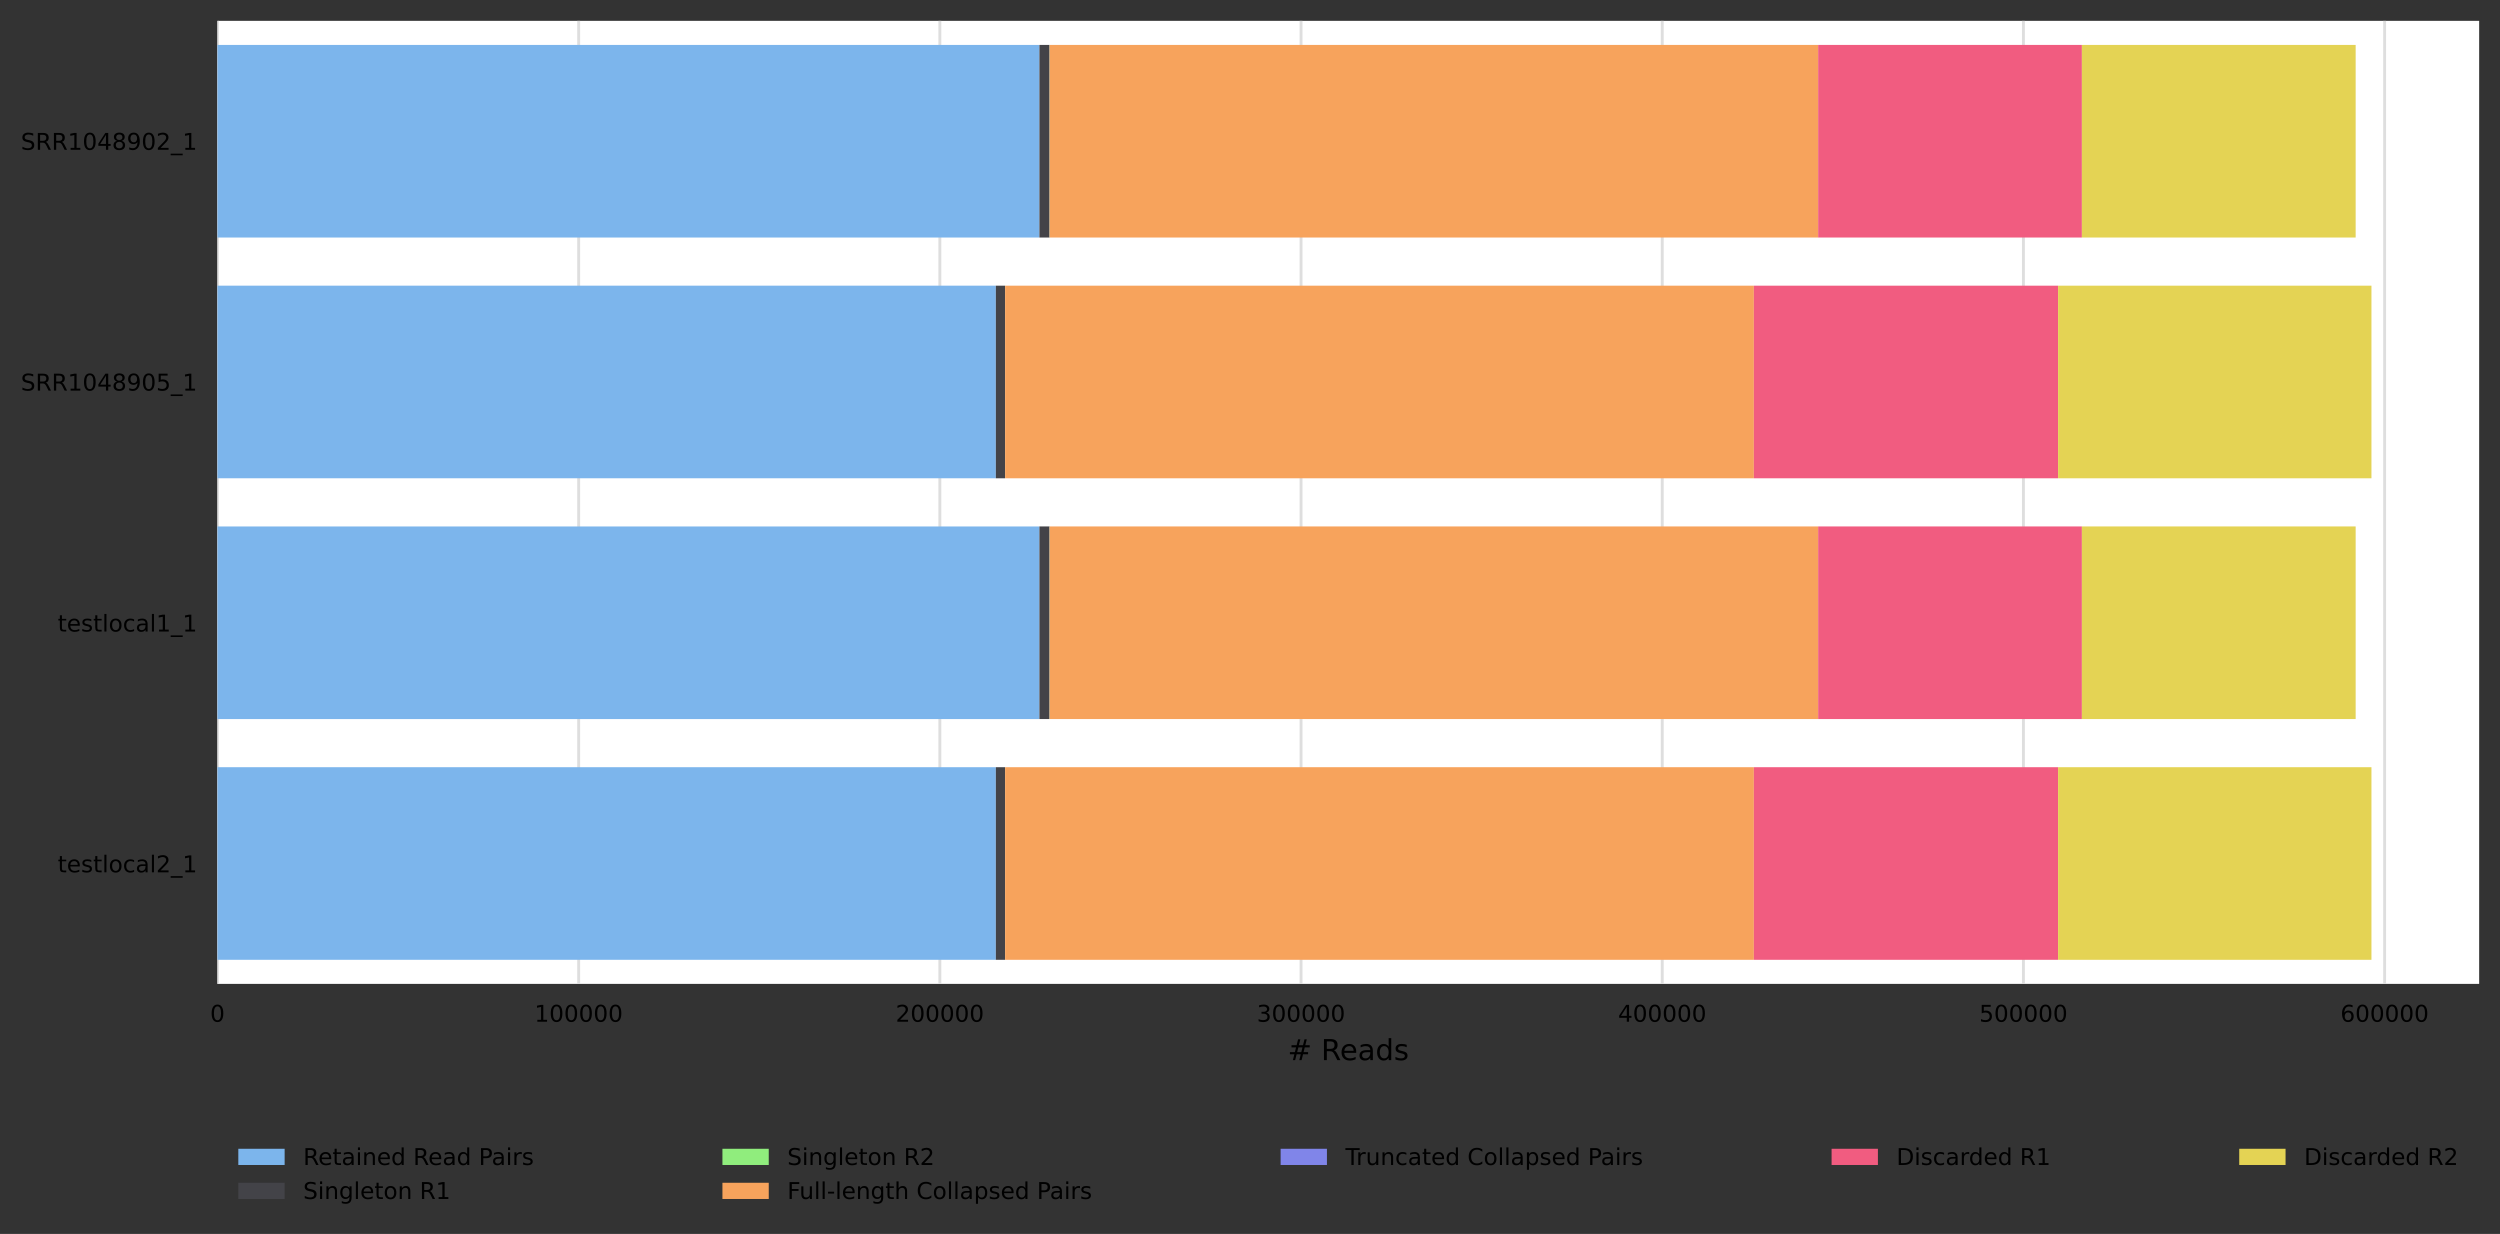 <?xml version="1.0" encoding="utf-8" standalone="no"?>
<!DOCTYPE svg PUBLIC "-//W3C//DTD SVG 1.1//EN"
  "http://www.w3.org/Graphics/SVG/1.1/DTD/svg11.dtd">
<!-- Created with matplotlib (https://matplotlib.org/) -->
<svg height="426.2pt" version="1.1" viewBox="0 0 863.516 426.2" width="863.516pt" xmlns="http://www.w3.org/2000/svg" xmlns:xlink="http://www.w3.org/1999/xlink">
 <rect x="0" y="0" width="863.516" height="426.2" fill="#333333" stroke="none"/>
 <defs>
  <style type="text/css">*{stroke-linecap:butt;stroke-linejoin:round;}</style>
 </defs>
 <g id="figure_1">
  <g id="axes_1">
   <g id="patch_1">
    <path d="M 75.116 339.84
L 856.316 339.84
L 856.316 7.2
L 75.116 7.2
z
" style="fill:#ffffff;"/>
   </g>
   <g id="matplotlib.axis_1">
    <g id="xtick_1">
     <g id="line2d_1">
      <path clip-path="url(#p72334e3219)" d="M 75.116 339.84
L 75.116 7.2
" style="fill:none;stroke:#dedede;stroke-linecap:square;"/>
     </g>
     <g id="text_1">
      <!-- 0 -->
      <g transform="translate(72.571 352.919)scale(0.08 -0.08)">
       <defs>
        <path d="M 31.781 66.406
Q 24.172 66.406 20.328 58.906
Q 16.5 51.422 16.5 36.375
Q 16.5 21.391 20.328 13.891
Q 24.172 6.391 31.781 6.391
Q 39.453 6.391 43.281 13.891
Q 47.125 21.391 47.125 36.375
Q 47.125 51.422 43.281 58.906
Q 39.453 66.406 31.781 66.406
z
M 31.781 74.219
Q 44.047 74.219 50.516 64.516
Q 56.984 54.828 56.984 36.375
Q 56.984 17.969 50.516 8.266
Q 44.047 -1.422 31.781 -1.422
Q 19.531 -1.422 13.062 8.266
Q 6.594 17.969 6.594 36.375
Q 6.594 54.828 13.062 64.516
Q 19.531 74.219 31.781 74.219
z
" id="DejaVuSans-48"/>
       </defs>
       <use xlink:href="#DejaVuSans-48"/>
      </g>
     </g>
    </g>
    <g id="xtick_2">
     <g id="line2d_2">
      <path clip-path="url(#p72334e3219)" d="M 199.874 339.84
L 199.874 7.2
" style="fill:none;stroke:#dedede;stroke-linecap:square;"/>
     </g>
     <g id="text_2">
      <!-- 100000 -->
      <g transform="translate(184.604 352.919)scale(0.08 -0.08)">
       <defs>
        <path d="M 12.406 8.297
L 28.516 8.297
L 28.516 63.922
L 10.984 60.406
L 10.984 69.391
L 28.422 72.906
L 38.281 72.906
L 38.281 8.297
L 54.391 8.297
L 54.391 0
L 12.406 0
z
" id="DejaVuSans-49"/>
       </defs>
       <use xlink:href="#DejaVuSans-49"/>
       <use x="63.623" xlink:href="#DejaVuSans-48"/>
       <use x="127.246" xlink:href="#DejaVuSans-48"/>
       <use x="190.869" xlink:href="#DejaVuSans-48"/>
       <use x="254.492" xlink:href="#DejaVuSans-48"/>
       <use x="318.115" xlink:href="#DejaVuSans-48"/>
      </g>
     </g>
    </g>
    <g id="xtick_3">
     <g id="line2d_3">
      <path clip-path="url(#p72334e3219)" d="M 324.632 339.84
L 324.632 7.2
" style="fill:none;stroke:#dedede;stroke-linecap:square;"/>
     </g>
     <g id="text_3">
      <!-- 200000 -->
      <g transform="translate(309.362 352.919)scale(0.08 -0.08)">
       <defs>
        <path d="M 19.188 8.297
L 53.609 8.297
L 53.609 0
L 7.328 0
L 7.328 8.297
Q 12.938 14.109 22.625 23.891
Q 32.328 33.688 34.812 36.531
Q 39.547 41.844 41.422 45.531
Q 43.312 49.219 43.312 52.781
Q 43.312 58.594 39.234 62.25
Q 35.156 65.922 28.609 65.922
Q 23.969 65.922 18.812 64.312
Q 13.672 62.703 7.812 59.422
L 7.812 69.391
Q 13.766 71.781 18.938 73
Q 24.125 74.219 28.422 74.219
Q 39.75 74.219 46.484 68.547
Q 53.219 62.891 53.219 53.422
Q 53.219 48.922 51.531 44.891
Q 49.859 40.875 45.406 35.406
Q 44.188 33.984 37.641 27.219
Q 31.109 20.453 19.188 8.297
z
" id="DejaVuSans-50"/>
       </defs>
       <use xlink:href="#DejaVuSans-50"/>
       <use x="63.623" xlink:href="#DejaVuSans-48"/>
       <use x="127.246" xlink:href="#DejaVuSans-48"/>
       <use x="190.869" xlink:href="#DejaVuSans-48"/>
       <use x="254.492" xlink:href="#DejaVuSans-48"/>
       <use x="318.115" xlink:href="#DejaVuSans-48"/>
      </g>
     </g>
    </g>
    <g id="xtick_4">
     <g id="line2d_4">
      <path clip-path="url(#p72334e3219)" d="M 449.389 339.84
L 449.389 7.2
" style="fill:none;stroke:#dedede;stroke-linecap:square;"/>
     </g>
     <g id="text_4">
      <!-- 300000 -->
      <g transform="translate(434.119 352.919)scale(0.08 -0.08)">
       <defs>
        <path d="M 40.578 39.312
Q 47.656 37.797 51.625 33
Q 55.609 28.219 55.609 21.188
Q 55.609 10.406 48.188 4.484
Q 40.766 -1.422 27.094 -1.422
Q 22.516 -1.422 17.656 -0.516
Q 12.797 0.391 7.625 2.203
L 7.625 11.719
Q 11.719 9.328 16.594 8.109
Q 21.484 6.891 26.812 6.891
Q 36.078 6.891 40.938 10.547
Q 45.797 14.203 45.797 21.188
Q 45.797 27.641 41.281 31.266
Q 36.766 34.906 28.719 34.906
L 20.219 34.906
L 20.219 43.016
L 29.109 43.016
Q 36.375 43.016 40.234 45.922
Q 44.094 48.828 44.094 54.297
Q 44.094 59.906 40.109 62.906
Q 36.141 65.922 28.719 65.922
Q 24.656 65.922 20.016 65.031
Q 15.375 64.156 9.812 62.312
L 9.812 71.094
Q 15.438 72.656 20.344 73.438
Q 25.25 74.219 29.594 74.219
Q 40.828 74.219 47.359 69.109
Q 53.906 64.016 53.906 55.328
Q 53.906 49.266 50.438 45.094
Q 46.969 40.922 40.578 39.312
z
" id="DejaVuSans-51"/>
       </defs>
       <use xlink:href="#DejaVuSans-51"/>
       <use x="63.623" xlink:href="#DejaVuSans-48"/>
       <use x="127.246" xlink:href="#DejaVuSans-48"/>
       <use x="190.869" xlink:href="#DejaVuSans-48"/>
       <use x="254.492" xlink:href="#DejaVuSans-48"/>
       <use x="318.115" xlink:href="#DejaVuSans-48"/>
      </g>
     </g>
    </g>
    <g id="xtick_5">
     <g id="line2d_5">
      <path clip-path="url(#p72334e3219)" d="M 574.147 339.84
L 574.147 7.2
" style="fill:none;stroke:#dedede;stroke-linecap:square;"/>
     </g>
     <g id="text_5">
      <!-- 400000 -->
      <g transform="translate(558.877 352.919)scale(0.08 -0.08)">
       <defs>
        <path d="M 37.797 64.312
L 12.891 25.391
L 37.797 25.391
z
M 35.203 72.906
L 47.609 72.906
L 47.609 25.391
L 58.016 25.391
L 58.016 17.188
L 47.609 17.188
L 47.609 0
L 37.797 0
L 37.797 17.188
L 4.891 17.188
L 4.891 26.703
z
" id="DejaVuSans-52"/>
       </defs>
       <use xlink:href="#DejaVuSans-52"/>
       <use x="63.623" xlink:href="#DejaVuSans-48"/>
       <use x="127.246" xlink:href="#DejaVuSans-48"/>
       <use x="190.869" xlink:href="#DejaVuSans-48"/>
       <use x="254.492" xlink:href="#DejaVuSans-48"/>
       <use x="318.115" xlink:href="#DejaVuSans-48"/>
      </g>
     </g>
    </g>
    <g id="xtick_6">
     <g id="line2d_6">
      <path clip-path="url(#p72334e3219)" d="M 698.905 339.84
L 698.905 7.2
" style="fill:none;stroke:#dedede;stroke-linecap:square;"/>
     </g>
     <g id="text_6">
      <!-- 500000 -->
      <g transform="translate(683.635 352.919)scale(0.08 -0.08)">
       <defs>
        <path d="M 10.797 72.906
L 49.516 72.906
L 49.516 64.594
L 19.828 64.594
L 19.828 46.734
Q 21.969 47.469 24.109 47.828
Q 26.266 48.188 28.422 48.188
Q 40.625 48.188 47.75 41.5
Q 54.891 34.812 54.891 23.391
Q 54.891 11.625 47.562 5.094
Q 40.234 -1.422 26.906 -1.422
Q 22.312 -1.422 17.547 -0.641
Q 12.797 0.141 7.719 1.703
L 7.719 11.625
Q 12.109 9.234 16.797 8.062
Q 21.484 6.891 26.703 6.891
Q 35.156 6.891 40.078 11.328
Q 45.016 15.766 45.016 23.391
Q 45.016 31 40.078 35.438
Q 35.156 39.891 26.703 39.891
Q 22.75 39.891 18.812 39.016
Q 14.891 38.141 10.797 36.281
z
" id="DejaVuSans-53"/>
       </defs>
       <use xlink:href="#DejaVuSans-53"/>
       <use x="63.623" xlink:href="#DejaVuSans-48"/>
       <use x="127.246" xlink:href="#DejaVuSans-48"/>
       <use x="190.869" xlink:href="#DejaVuSans-48"/>
       <use x="254.492" xlink:href="#DejaVuSans-48"/>
       <use x="318.115" xlink:href="#DejaVuSans-48"/>
      </g>
     </g>
    </g>
    <g id="xtick_7">
     <g id="line2d_7">
      <path clip-path="url(#p72334e3219)" d="M 823.662 339.84
L 823.662 7.2
" style="fill:none;stroke:#dedede;stroke-linecap:square;"/>
     </g>
     <g id="text_7">
      <!-- 600000 -->
      <g transform="translate(808.392 352.919)scale(0.08 -0.08)">
       <defs>
        <path d="M 33.016 40.375
Q 26.375 40.375 22.484 35.828
Q 18.609 31.297 18.609 23.391
Q 18.609 15.531 22.484 10.953
Q 26.375 6.391 33.016 6.391
Q 39.656 6.391 43.531 10.953
Q 47.406 15.531 47.406 23.391
Q 47.406 31.297 43.531 35.828
Q 39.656 40.375 33.016 40.375
z
M 52.594 71.297
L 52.594 62.312
Q 48.875 64.062 45.094 64.984
Q 41.312 65.922 37.594 65.922
Q 27.828 65.922 22.672 59.328
Q 17.531 52.734 16.797 39.406
Q 19.672 43.656 24.016 45.922
Q 28.375 48.188 33.594 48.188
Q 44.578 48.188 50.953 41.516
Q 57.328 34.859 57.328 23.391
Q 57.328 12.156 50.688 5.359
Q 44.047 -1.422 33.016 -1.422
Q 20.359 -1.422 13.672 8.266
Q 6.984 17.969 6.984 36.375
Q 6.984 53.656 15.188 63.938
Q 23.391 74.219 37.203 74.219
Q 40.922 74.219 44.703 73.484
Q 48.484 72.75 52.594 71.297
z
" id="DejaVuSans-54"/>
       </defs>
       <use xlink:href="#DejaVuSans-54"/>
       <use x="63.623" xlink:href="#DejaVuSans-48"/>
       <use x="127.246" xlink:href="#DejaVuSans-48"/>
       <use x="190.869" xlink:href="#DejaVuSans-48"/>
       <use x="254.492" xlink:href="#DejaVuSans-48"/>
       <use x="318.115" xlink:href="#DejaVuSans-48"/>
      </g>
     </g>
    </g>
    <g id="text_8">
     <!-- # Reads -->
     <g transform="translate(444.769 366.181)scale(0.1 -0.1)">
      <defs>
       <path d="M 51.125 44
L 36.922 44
L 32.812 27.688
L 47.125 27.688
z
M 43.797 71.781
L 38.719 51.516
L 52.984 51.516
L 58.109 71.781
L 65.922 71.781
L 60.891 51.516
L 76.125 51.516
L 76.125 44
L 58.984 44
L 54.984 27.688
L 70.516 27.688
L 70.516 20.219
L 53.078 20.219
L 48 0
L 40.188 0
L 45.219 20.219
L 30.906 20.219
L 25.875 0
L 18.016 0
L 23.094 20.219
L 7.719 20.219
L 7.719 27.688
L 24.906 27.688
L 29 44
L 13.281 44
L 13.281 51.516
L 30.906 51.516
L 35.891 71.781
z
" id="DejaVuSans-35"/>
       <path id="DejaVuSans-32"/>
       <path d="M 44.391 34.188
Q 47.562 33.109 50.562 29.594
Q 53.562 26.078 56.594 19.922
L 66.609 0
L 56 0
L 46.688 18.703
Q 43.062 26.031 39.672 28.422
Q 36.281 30.812 30.422 30.812
L 19.672 30.812
L 19.672 0
L 9.812 0
L 9.812 72.906
L 32.078 72.906
Q 44.578 72.906 50.734 67.672
Q 56.891 62.453 56.891 51.906
Q 56.891 45.016 53.688 40.469
Q 50.484 35.938 44.391 34.188
z
M 19.672 64.797
L 19.672 38.922
L 32.078 38.922
Q 39.203 38.922 42.844 42.219
Q 46.484 45.516 46.484 51.906
Q 46.484 58.297 42.844 61.547
Q 39.203 64.797 32.078 64.797
z
" id="DejaVuSans-82"/>
       <path d="M 56.203 29.594
L 56.203 25.203
L 14.891 25.203
Q 15.484 15.922 20.484 11.062
Q 25.484 6.203 34.422 6.203
Q 39.594 6.203 44.453 7.469
Q 49.312 8.734 54.109 11.281
L 54.109 2.781
Q 49.266 0.734 44.188 -0.344
Q 39.109 -1.422 33.891 -1.422
Q 20.797 -1.422 13.156 6.188
Q 5.516 13.812 5.516 26.812
Q 5.516 40.234 12.766 48.109
Q 20.016 56 32.328 56
Q 43.359 56 49.781 48.891
Q 56.203 41.797 56.203 29.594
z
M 47.219 32.234
Q 47.125 39.594 43.094 43.984
Q 39.062 48.391 32.422 48.391
Q 24.906 48.391 20.391 44.141
Q 15.875 39.891 15.188 32.172
z
" id="DejaVuSans-101"/>
       <path d="M 34.281 27.484
Q 23.391 27.484 19.188 25
Q 14.984 22.516 14.984 16.5
Q 14.984 11.719 18.141 8.906
Q 21.297 6.109 26.703 6.109
Q 34.188 6.109 38.703 11.406
Q 43.219 16.703 43.219 25.484
L 43.219 27.484
z
M 52.203 31.203
L 52.203 0
L 43.219 0
L 43.219 8.297
Q 40.141 3.328 35.547 0.953
Q 30.953 -1.422 24.312 -1.422
Q 15.922 -1.422 10.953 3.297
Q 6 8.016 6 15.922
Q 6 25.141 12.172 29.828
Q 18.359 34.516 30.609 34.516
L 43.219 34.516
L 43.219 35.406
Q 43.219 41.609 39.141 45
Q 35.062 48.391 27.688 48.391
Q 23 48.391 18.547 47.266
Q 14.109 46.141 10.016 43.891
L 10.016 52.203
Q 14.938 54.109 19.578 55.047
Q 24.219 56 28.609 56
Q 40.484 56 46.344 49.844
Q 52.203 43.703 52.203 31.203
z
" id="DejaVuSans-97"/>
       <path d="M 45.406 46.391
L 45.406 75.984
L 54.391 75.984
L 54.391 0
L 45.406 0
L 45.406 8.203
Q 42.578 3.328 38.25 0.953
Q 33.938 -1.422 27.875 -1.422
Q 17.969 -1.422 11.734 6.484
Q 5.516 14.406 5.516 27.297
Q 5.516 40.188 11.734 48.094
Q 17.969 56 27.875 56
Q 33.938 56 38.25 53.625
Q 42.578 51.266 45.406 46.391
z
M 14.797 27.297
Q 14.797 17.391 18.875 11.75
Q 22.953 6.109 30.078 6.109
Q 37.203 6.109 41.297 11.75
Q 45.406 17.391 45.406 27.297
Q 45.406 37.203 41.297 42.844
Q 37.203 48.484 30.078 48.484
Q 22.953 48.484 18.875 42.844
Q 14.797 37.203 14.797 27.297
z
" id="DejaVuSans-100"/>
       <path d="M 44.281 53.078
L 44.281 44.578
Q 40.484 46.531 36.375 47.5
Q 32.281 48.484 27.875 48.484
Q 21.188 48.484 17.844 46.438
Q 14.5 44.391 14.5 40.281
Q 14.5 37.156 16.891 35.375
Q 19.281 33.594 26.516 31.984
L 29.594 31.297
Q 39.156 29.25 43.188 25.516
Q 47.219 21.781 47.219 15.094
Q 47.219 7.469 41.188 3.016
Q 35.156 -1.422 24.609 -1.422
Q 20.219 -1.422 15.453 -0.562
Q 10.688 0.297 5.422 2
L 5.422 11.281
Q 10.406 8.688 15.234 7.391
Q 20.062 6.109 24.812 6.109
Q 31.156 6.109 34.562 8.281
Q 37.984 10.453 37.984 14.406
Q 37.984 18.062 35.516 20.016
Q 33.062 21.969 24.703 23.781
L 21.578 24.516
Q 13.234 26.266 9.516 29.906
Q 5.812 33.547 5.812 39.891
Q 5.812 47.609 11.281 51.797
Q 16.75 56 26.812 56
Q 31.781 56 36.172 55.266
Q 40.578 54.547 44.281 53.078
z
" id="DejaVuSans-115"/>
      </defs>
      <use xlink:href="#DejaVuSans-35"/>
      <use x="83.789" xlink:href="#DejaVuSans-32"/>
      <use x="115.576" xlink:href="#DejaVuSans-82"/>
      <use x="180.559" xlink:href="#DejaVuSans-101"/>
      <use x="242.082" xlink:href="#DejaVuSans-97"/>
      <use x="303.361" xlink:href="#DejaVuSans-100"/>
      <use x="366.838" xlink:href="#DejaVuSans-115"/>
     </g>
    </g>
   </g>
   <g id="matplotlib.axis_2">
    <g id="ytick_1">
     <g id="text_9">
      <!-- SRR1048902_1 -->
      <g transform="translate(7.2 51.749)scale(0.08 -0.08)">
       <defs>
        <path d="M 53.516 70.516
L 53.516 60.891
Q 47.906 63.578 42.922 64.891
Q 37.938 66.219 33.297 66.219
Q 25.25 66.219 20.875 63.094
Q 16.5 59.969 16.5 54.203
Q 16.5 49.359 19.406 46.891
Q 22.312 44.438 30.422 42.922
L 36.375 41.703
Q 47.406 39.594 52.656 34.297
Q 57.906 29 57.906 20.125
Q 57.906 9.516 50.797 4.047
Q 43.703 -1.422 29.984 -1.422
Q 24.812 -1.422 18.969 -0.25
Q 13.141 0.922 6.891 3.219
L 6.891 13.375
Q 12.891 10.016 18.656 8.297
Q 24.422 6.594 29.984 6.594
Q 38.422 6.594 43.016 9.906
Q 47.609 13.234 47.609 19.391
Q 47.609 24.75 44.312 27.781
Q 41.016 30.812 33.5 32.328
L 27.484 33.5
Q 16.453 35.688 11.516 40.375
Q 6.594 45.062 6.594 53.422
Q 6.594 63.094 13.406 68.656
Q 20.219 74.219 32.172 74.219
Q 37.312 74.219 42.625 73.281
Q 47.953 72.359 53.516 70.516
z
" id="DejaVuSans-83"/>
        <path d="M 31.781 34.625
Q 24.75 34.625 20.719 30.859
Q 16.703 27.094 16.703 20.516
Q 16.703 13.922 20.719 10.156
Q 24.75 6.391 31.781 6.391
Q 38.812 6.391 42.859 10.172
Q 46.922 13.969 46.922 20.516
Q 46.922 27.094 42.891 30.859
Q 38.875 34.625 31.781 34.625
z
M 21.922 38.812
Q 15.578 40.375 12.031 44.719
Q 8.5 49.078 8.5 55.328
Q 8.5 64.062 14.719 69.141
Q 20.953 74.219 31.781 74.219
Q 42.672 74.219 48.875 69.141
Q 55.078 64.062 55.078 55.328
Q 55.078 49.078 51.531 44.719
Q 48 40.375 41.703 38.812
Q 48.828 37.156 52.797 32.312
Q 56.781 27.484 56.781 20.516
Q 56.781 9.906 50.312 4.234
Q 43.844 -1.422 31.781 -1.422
Q 19.734 -1.422 13.25 4.234
Q 6.781 9.906 6.781 20.516
Q 6.781 27.484 10.781 32.312
Q 14.797 37.156 21.922 38.812
z
M 18.312 54.391
Q 18.312 48.734 21.844 45.562
Q 25.391 42.391 31.781 42.391
Q 38.141 42.391 41.719 45.562
Q 45.312 48.734 45.312 54.391
Q 45.312 60.062 41.719 63.234
Q 38.141 66.406 31.781 66.406
Q 25.391 66.406 21.844 63.234
Q 18.312 60.062 18.312 54.391
z
" id="DejaVuSans-56"/>
        <path d="M 10.984 1.516
L 10.984 10.5
Q 14.703 8.734 18.5 7.812
Q 22.312 6.891 25.984 6.891
Q 35.75 6.891 40.891 13.453
Q 46.047 20.016 46.781 33.406
Q 43.953 29.203 39.594 26.953
Q 35.25 24.703 29.984 24.703
Q 19.047 24.703 12.672 31.312
Q 6.297 37.938 6.297 49.422
Q 6.297 60.641 12.938 67.422
Q 19.578 74.219 30.609 74.219
Q 43.266 74.219 49.922 64.516
Q 56.594 54.828 56.594 36.375
Q 56.594 19.141 48.406 8.859
Q 40.234 -1.422 26.422 -1.422
Q 22.703 -1.422 18.891 -0.688
Q 15.094 0.047 10.984 1.516
z
M 30.609 32.422
Q 37.25 32.422 41.125 36.953
Q 45.016 41.5 45.016 49.422
Q 45.016 57.281 41.125 61.844
Q 37.25 66.406 30.609 66.406
Q 23.969 66.406 20.094 61.844
Q 16.219 57.281 16.219 49.422
Q 16.219 41.5 20.094 36.953
Q 23.969 32.422 30.609 32.422
z
" id="DejaVuSans-57"/>
        <path d="M 50.984 -16.609
L 50.984 -23.578
L -0.984 -23.578
L -0.984 -16.609
z
" id="DejaVuSans-95"/>
       </defs>
       <use xlink:href="#DejaVuSans-83"/>
       <use x="63.477" xlink:href="#DejaVuSans-82"/>
       <use x="132.959" xlink:href="#DejaVuSans-82"/>
       <use x="202.441" xlink:href="#DejaVuSans-49"/>
       <use x="266.064" xlink:href="#DejaVuSans-48"/>
       <use x="329.688" xlink:href="#DejaVuSans-52"/>
       <use x="393.311" xlink:href="#DejaVuSans-56"/>
       <use x="456.934" xlink:href="#DejaVuSans-57"/>
       <use x="520.557" xlink:href="#DejaVuSans-48"/>
       <use x="584.18" xlink:href="#DejaVuSans-50"/>
       <use x="647.803" xlink:href="#DejaVuSans-95"/>
       <use x="697.803" xlink:href="#DejaVuSans-49"/>
      </g>
     </g>
    </g>
    <g id="ytick_2">
     <g id="text_10">
      <!-- SRR1048905_1 -->
      <g transform="translate(7.2 134.909)scale(0.08 -0.08)">
       <use xlink:href="#DejaVuSans-83"/>
       <use x="63.477" xlink:href="#DejaVuSans-82"/>
       <use x="132.959" xlink:href="#DejaVuSans-82"/>
       <use x="202.441" xlink:href="#DejaVuSans-49"/>
       <use x="266.064" xlink:href="#DejaVuSans-48"/>
       <use x="329.688" xlink:href="#DejaVuSans-52"/>
       <use x="393.311" xlink:href="#DejaVuSans-56"/>
       <use x="456.934" xlink:href="#DejaVuSans-57"/>
       <use x="520.557" xlink:href="#DejaVuSans-48"/>
       <use x="584.18" xlink:href="#DejaVuSans-53"/>
       <use x="647.803" xlink:href="#DejaVuSans-95"/>
       <use x="697.803" xlink:href="#DejaVuSans-49"/>
      </g>
     </g>
    </g>
    <g id="ytick_3">
     <g id="text_11">
      <!-- testlocal1_1 -->
      <g transform="translate(19.933 218.139)scale(0.08 -0.08)">
       <defs>
        <path d="M 18.312 70.219
L 18.312 54.688
L 36.812 54.688
L 36.812 47.703
L 18.312 47.703
L 18.312 18.016
Q 18.312 11.328 20.141 9.422
Q 21.969 7.516 27.594 7.516
L 36.812 7.516
L 36.812 0
L 27.594 0
Q 17.188 0 13.234 3.875
Q 9.281 7.766 9.281 18.016
L 9.281 47.703
L 2.688 47.703
L 2.688 54.688
L 9.281 54.688
L 9.281 70.219
z
" id="DejaVuSans-116"/>
        <path d="M 9.422 75.984
L 18.406 75.984
L 18.406 0
L 9.422 0
z
" id="DejaVuSans-108"/>
        <path d="M 30.609 48.391
Q 23.391 48.391 19.188 42.75
Q 14.984 37.109 14.984 27.297
Q 14.984 17.484 19.156 11.844
Q 23.344 6.203 30.609 6.203
Q 37.797 6.203 41.984 11.859
Q 46.188 17.531 46.188 27.297
Q 46.188 37.016 41.984 42.703
Q 37.797 48.391 30.609 48.391
z
M 30.609 56
Q 42.328 56 49.016 48.375
Q 55.719 40.766 55.719 27.297
Q 55.719 13.875 49.016 6.219
Q 42.328 -1.422 30.609 -1.422
Q 18.844 -1.422 12.172 6.219
Q 5.516 13.875 5.516 27.297
Q 5.516 40.766 12.172 48.375
Q 18.844 56 30.609 56
z
" id="DejaVuSans-111"/>
        <path d="M 48.781 52.594
L 48.781 44.188
Q 44.969 46.297 41.141 47.344
Q 37.312 48.391 33.406 48.391
Q 24.656 48.391 19.812 42.844
Q 14.984 37.312 14.984 27.297
Q 14.984 17.281 19.812 11.734
Q 24.656 6.203 33.406 6.203
Q 37.312 6.203 41.141 7.25
Q 44.969 8.297 48.781 10.406
L 48.781 2.094
Q 45.016 0.344 40.984 -0.531
Q 36.969 -1.422 32.422 -1.422
Q 20.062 -1.422 12.781 6.344
Q 5.516 14.109 5.516 27.297
Q 5.516 40.672 12.859 48.328
Q 20.219 56 33.016 56
Q 37.156 56 41.109 55.141
Q 45.062 54.297 48.781 52.594
z
" id="DejaVuSans-99"/>
       </defs>
       <use xlink:href="#DejaVuSans-116"/>
       <use x="39.209" xlink:href="#DejaVuSans-101"/>
       <use x="100.732" xlink:href="#DejaVuSans-115"/>
       <use x="152.832" xlink:href="#DejaVuSans-116"/>
       <use x="192.041" xlink:href="#DejaVuSans-108"/>
       <use x="219.824" xlink:href="#DejaVuSans-111"/>
       <use x="281.006" xlink:href="#DejaVuSans-99"/>
       <use x="335.986" xlink:href="#DejaVuSans-97"/>
       <use x="397.266" xlink:href="#DejaVuSans-108"/>
       <use x="425.049" xlink:href="#DejaVuSans-49"/>
       <use x="488.672" xlink:href="#DejaVuSans-95"/>
       <use x="538.672" xlink:href="#DejaVuSans-49"/>
      </g>
     </g>
    </g>
    <g id="ytick_4">
     <g id="text_12">
      <!-- testlocal2_1 -->
      <g transform="translate(19.933 301.299)scale(0.08 -0.08)">
       <use xlink:href="#DejaVuSans-116"/>
       <use x="39.209" xlink:href="#DejaVuSans-101"/>
       <use x="100.732" xlink:href="#DejaVuSans-115"/>
       <use x="152.832" xlink:href="#DejaVuSans-116"/>
       <use x="192.041" xlink:href="#DejaVuSans-108"/>
       <use x="219.824" xlink:href="#DejaVuSans-111"/>
       <use x="281.006" xlink:href="#DejaVuSans-99"/>
       <use x="335.986" xlink:href="#DejaVuSans-97"/>
       <use x="397.266" xlink:href="#DejaVuSans-108"/>
       <use x="425.049" xlink:href="#DejaVuSans-50"/>
       <use x="488.672" xlink:href="#DejaVuSans-95"/>
       <use x="538.672" xlink:href="#DejaVuSans-49"/>
      </g>
     </g>
    </g>
   </g>
   <g id="patch_2">
    <path clip-path="url(#p72334e3219)" d="M 75.116 15.516
L 359.021 15.516
L 359.021 82.044
L 75.116 82.044
z
" style="fill:#7cb5ec;"/>
   </g>
   <g id="patch_3">
    <path clip-path="url(#p72334e3219)" d="M 75.116 98.676
L 343.97 98.676
L 343.97 165.204
L 75.116 165.204
z
" style="fill:#7cb5ec;"/>
   </g>
   <g id="patch_4">
    <path clip-path="url(#p72334e3219)" d="M 75.116 181.836
L 359.021 181.836
L 359.021 248.364
L 75.116 248.364
z
" style="fill:#7cb5ec;"/>
   </g>
   <g id="patch_5">
    <path clip-path="url(#p72334e3219)" d="M 75.116 264.996
L 343.97 264.996
L 343.97 331.524
L 75.116 331.524
z
" style="fill:#7cb5ec;"/>
   </g>
   <g id="patch_6">
    <path clip-path="url(#p72334e3219)" d="M 359.021 15.516
L 362.519 15.516
L 362.519 82.044
L 359.021 82.044
z
" style="fill:#434348;"/>
   </g>
   <g id="patch_7">
    <path clip-path="url(#p72334e3219)" d="M 343.97 98.676
L 347.152 98.676
L 347.152 165.204
L 343.97 165.204
z
" style="fill:#434348;"/>
   </g>
   <g id="patch_8">
    <path clip-path="url(#p72334e3219)" d="M 359.021 181.836
L 362.519 181.836
L 362.519 248.364
L 359.021 248.364
z
" style="fill:#434348;"/>
   </g>
   <g id="patch_9">
    <path clip-path="url(#p72334e3219)" d="M 343.97 264.996
L 347.152 264.996
L 347.152 331.524
L 343.97 331.524
z
" style="fill:#434348;"/>
   </g>
   <g id="patch_10">
    <path clip-path="url(#p72334e3219)" d="M 362.519 15.516
L 362.554 15.516
L 362.554 82.044
L 362.519 82.044
z
" style="fill:#90ed7d;"/>
   </g>
   <g id="patch_11">
    <path clip-path="url(#p72334e3219)" d="M 347.152 98.676
L 347.172 98.676
L 347.172 165.204
L 347.152 165.204
z
" style="fill:#90ed7d;"/>
   </g>
   <g id="patch_12">
    <path clip-path="url(#p72334e3219)" d="M 362.519 181.836
L 362.554 181.836
L 362.554 248.364
L 362.519 248.364
z
" style="fill:#90ed7d;"/>
   </g>
   <g id="patch_13">
    <path clip-path="url(#p72334e3219)" d="M 347.152 264.996
L 347.172 264.996
L 347.172 331.524
L 347.152 331.524
z
" style="fill:#90ed7d;"/>
   </g>
   <g id="patch_14">
    <path clip-path="url(#p72334e3219)" d="M 362.554 15.516
L 628.002 15.516
L 628.002 82.044
L 362.554 82.044
z
" style="fill:#f7a35c;"/>
   </g>
   <g id="patch_15">
    <path clip-path="url(#p72334e3219)" d="M 347.172 98.676
L 605.803 98.676
L 605.803 165.204
L 347.172 165.204
z
" style="fill:#f7a35c;"/>
   </g>
   <g id="patch_16">
    <path clip-path="url(#p72334e3219)" d="M 362.554 181.836
L 628.002 181.836
L 628.002 248.364
L 362.554 248.364
z
" style="fill:#f7a35c;"/>
   </g>
   <g id="patch_17">
    <path clip-path="url(#p72334e3219)" d="M 347.172 264.996
L 605.803 264.996
L 605.803 331.524
L 347.172 331.524
z
" style="fill:#f7a35c;"/>
   </g>
   <g id="patch_18">
    <path clip-path="url(#p72334e3219)" d="M 628.002 15.516
L 628.002 15.516
L 628.002 82.044
L 628.002 82.044
z
" style="fill:#8085e9;"/>
   </g>
   <g id="patch_19">
    <path clip-path="url(#p72334e3219)" d="M 605.803 98.676
L 605.803 98.676
L 605.803 165.204
L 605.803 165.204
z
" style="fill:#8085e9;"/>
   </g>
   <g id="patch_20">
    <path clip-path="url(#p72334e3219)" d="M 628.002 181.836
L 628.002 181.836
L 628.002 248.364
L 628.002 248.364
z
" style="fill:#8085e9;"/>
   </g>
   <g id="patch_21">
    <path clip-path="url(#p72334e3219)" d="M 605.803 264.996
L 605.803 264.996
L 605.803 331.524
L 605.803 331.524
z
" style="fill:#8085e9;"/>
   </g>
   <g id="patch_22">
    <path clip-path="url(#p72334e3219)" d="M 628.002 15.516
L 719.099 15.516
L 719.099 82.044
L 628.002 82.044
z
" style="fill:#f15c80;"/>
   </g>
   <g id="patch_23">
    <path clip-path="url(#p72334e3219)" d="M 605.803 98.676
L 710.879 98.676
L 710.879 165.204
L 605.803 165.204
z
" style="fill:#f15c80;"/>
   </g>
   <g id="patch_24">
    <path clip-path="url(#p72334e3219)" d="M 628.002 181.836
L 719.099 181.836
L 719.099 248.364
L 628.002 248.364
z
" style="fill:#f15c80;"/>
   </g>
   <g id="patch_25">
    <path clip-path="url(#p72334e3219)" d="M 605.803 264.996
L 710.879 264.996
L 710.879 331.524
L 605.803 331.524
z
" style="fill:#f15c80;"/>
   </g>
   <g id="patch_26">
    <path clip-path="url(#p72334e3219)" d="M 719.099 15.516
L 813.659 15.516
L 813.659 82.044
L 719.099 82.044
z
" style="fill:#e4d354;"/>
   </g>
   <g id="patch_27">
    <path clip-path="url(#p72334e3219)" d="M 710.879 98.676
L 819.116 98.676
L 819.116 165.204
L 710.879 165.204
z
" style="fill:#e4d354;"/>
   </g>
   <g id="patch_28">
    <path clip-path="url(#p72334e3219)" d="M 719.099 181.836
L 813.659 181.836
L 813.659 248.364
L 719.099 248.364
z
" style="fill:#e4d354;"/>
   </g>
   <g id="patch_29">
    <path clip-path="url(#p72334e3219)" d="M 710.879 264.996
L 819.116 264.996
L 819.116 331.524
L 710.879 331.524
z
" style="fill:#e4d354;"/>
   </g>
   <g id="text_13">
    <!-- Adapter Removal: Discarded Reads -->
    <g transform="translate(324.635 -20.52)scale(0.16 -0.16)">
     <defs>
      <path d="M 34.188 63.188
L 20.797 26.906
L 47.609 26.906
z
M 28.609 72.906
L 39.797 72.906
L 67.578 0
L 57.328 0
L 50.688 18.703
L 17.828 18.703
L 11.188 0
L 0.781 0
z
" id="DejaVuSans-65"/>
      <path d="M 18.109 8.203
L 18.109 -20.797
L 9.078 -20.797
L 9.078 54.688
L 18.109 54.688
L 18.109 46.391
Q 20.953 51.266 25.266 53.625
Q 29.594 56 35.594 56
Q 45.562 56 51.781 48.094
Q 58.016 40.188 58.016 27.297
Q 58.016 14.406 51.781 6.484
Q 45.562 -1.422 35.594 -1.422
Q 29.594 -1.422 25.266 0.953
Q 20.953 3.328 18.109 8.203
z
M 48.688 27.297
Q 48.688 37.203 44.609 42.844
Q 40.531 48.484 33.406 48.484
Q 26.266 48.484 22.188 42.844
Q 18.109 37.203 18.109 27.297
Q 18.109 17.391 22.188 11.75
Q 26.266 6.109 33.406 6.109
Q 40.531 6.109 44.609 11.75
Q 48.688 17.391 48.688 27.297
z
" id="DejaVuSans-112"/>
      <path d="M 41.109 46.297
Q 39.594 47.172 37.812 47.578
Q 36.031 48 33.891 48
Q 26.266 48 22.188 43.047
Q 18.109 38.094 18.109 28.812
L 18.109 0
L 9.078 0
L 9.078 54.688
L 18.109 54.688
L 18.109 46.188
Q 20.953 51.172 25.484 53.578
Q 30.031 56 36.531 56
Q 37.453 56 38.578 55.875
Q 39.703 55.766 41.062 55.516
z
" id="DejaVuSans-114"/>
      <path d="M 52 44.188
Q 55.375 50.25 60.062 53.125
Q 64.75 56 71.094 56
Q 79.641 56 84.281 50.016
Q 88.922 44.047 88.922 33.016
L 88.922 0
L 79.891 0
L 79.891 32.719
Q 79.891 40.578 77.094 44.375
Q 74.312 48.188 68.609 48.188
Q 61.625 48.188 57.562 43.547
Q 53.516 38.922 53.516 30.906
L 53.516 0
L 44.484 0
L 44.484 32.719
Q 44.484 40.625 41.703 44.406
Q 38.922 48.188 33.109 48.188
Q 26.219 48.188 22.156 43.531
Q 18.109 38.875 18.109 30.906
L 18.109 0
L 9.078 0
L 9.078 54.688
L 18.109 54.688
L 18.109 46.188
Q 21.188 51.219 25.484 53.609
Q 29.781 56 35.688 56
Q 41.656 56 45.828 52.969
Q 50 49.953 52 44.188
z
" id="DejaVuSans-109"/>
      <path d="M 2.984 54.688
L 12.5 54.688
L 29.594 8.797
L 46.688 54.688
L 56.203 54.688
L 35.688 0
L 23.484 0
z
" id="DejaVuSans-118"/>
      <path d="M 11.719 12.406
L 22.016 12.406
L 22.016 0
L 11.719 0
z
M 11.719 51.703
L 22.016 51.703
L 22.016 39.312
L 11.719 39.312
z
" id="DejaVuSans-58"/>
      <path d="M 19.672 64.797
L 19.672 8.109
L 31.594 8.109
Q 46.688 8.109 53.688 14.938
Q 60.688 21.781 60.688 36.531
Q 60.688 51.172 53.688 57.984
Q 46.688 64.797 31.594 64.797
z
M 9.812 72.906
L 30.078 72.906
Q 51.266 72.906 61.172 64.094
Q 71.094 55.281 71.094 36.531
Q 71.094 17.672 61.125 8.828
Q 51.172 0 30.078 0
L 9.812 0
z
" id="DejaVuSans-68"/>
      <path d="M 9.422 54.688
L 18.406 54.688
L 18.406 0
L 9.422 0
z
M 9.422 75.984
L 18.406 75.984
L 18.406 64.594
L 9.422 64.594
z
" id="DejaVuSans-105"/>
     </defs>
     <use xlink:href="#DejaVuSans-65"/>
     <use x="66.658" xlink:href="#DejaVuSans-100"/>
     <use x="130.135" xlink:href="#DejaVuSans-97"/>
     <use x="191.414" xlink:href="#DejaVuSans-112"/>
     <use x="254.891" xlink:href="#DejaVuSans-116"/>
     <use x="294.1" xlink:href="#DejaVuSans-101"/>
     <use x="355.623" xlink:href="#DejaVuSans-114"/>
     <use x="396.736" xlink:href="#DejaVuSans-32"/>
     <use x="428.523" xlink:href="#DejaVuSans-82"/>
     <use x="493.506" xlink:href="#DejaVuSans-101"/>
     <use x="555.029" xlink:href="#DejaVuSans-109"/>
     <use x="652.441" xlink:href="#DejaVuSans-111"/>
     <use x="713.623" xlink:href="#DejaVuSans-118"/>
     <use x="772.803" xlink:href="#DejaVuSans-97"/>
     <use x="834.082" xlink:href="#DejaVuSans-108"/>
     <use x="861.865" xlink:href="#DejaVuSans-58"/>
     <use x="895.557" xlink:href="#DejaVuSans-32"/>
     <use x="927.344" xlink:href="#DejaVuSans-68"/>
     <use x="1004.346" xlink:href="#DejaVuSans-105"/>
     <use x="1032.129" xlink:href="#DejaVuSans-115"/>
     <use x="1084.229" xlink:href="#DejaVuSans-99"/>
     <use x="1139.209" xlink:href="#DejaVuSans-97"/>
     <use x="1200.488" xlink:href="#DejaVuSans-114"/>
     <use x="1239.852" xlink:href="#DejaVuSans-100"/>
     <use x="1303.328" xlink:href="#DejaVuSans-101"/>
     <use x="1364.852" xlink:href="#DejaVuSans-100"/>
     <use x="1428.328" xlink:href="#DejaVuSans-32"/>
     <use x="1460.115" xlink:href="#DejaVuSans-82"/>
     <use x="1525.098" xlink:href="#DejaVuSans-101"/>
     <use x="1586.621" xlink:href="#DejaVuSans-97"/>
     <use x="1647.9" xlink:href="#DejaVuSans-100"/>
     <use x="1711.377" xlink:href="#DejaVuSans-115"/>
    </g>
   </g>
   <g id="legend_1">
    <g id="patch_30">
     <path d="M 82.316 402.394
L 98.316 402.394
L 98.316 396.794
L 82.316 396.794
z
" style="fill:#7cb5ec;"/>
    </g>
    <g id="text_14">
     <!-- Retained Read Pairs -->
     <g transform="translate(104.716 402.394)scale(0.08 -0.08)">
      <defs>
       <path d="M 54.891 33.016
L 54.891 0
L 45.906 0
L 45.906 32.719
Q 45.906 40.484 42.875 44.328
Q 39.844 48.188 33.797 48.188
Q 26.516 48.188 22.312 43.547
Q 18.109 38.922 18.109 30.906
L 18.109 0
L 9.078 0
L 9.078 54.688
L 18.109 54.688
L 18.109 46.188
Q 21.344 51.125 25.703 53.562
Q 30.078 56 35.797 56
Q 45.219 56 50.047 50.172
Q 54.891 44.344 54.891 33.016
z
" id="DejaVuSans-110"/>
       <path d="M 19.672 64.797
L 19.672 37.406
L 32.078 37.406
Q 38.969 37.406 42.719 40.969
Q 46.484 44.531 46.484 51.125
Q 46.484 57.672 42.719 61.234
Q 38.969 64.797 32.078 64.797
z
M 9.812 72.906
L 32.078 72.906
Q 44.344 72.906 50.609 67.359
Q 56.891 61.812 56.891 51.125
Q 56.891 40.328 50.609 34.812
Q 44.344 29.297 32.078 29.297
L 19.672 29.297
L 19.672 0
L 9.812 0
z
" id="DejaVuSans-80"/>
      </defs>
      <use xlink:href="#DejaVuSans-82"/>
      <use x="64.982" xlink:href="#DejaVuSans-101"/>
      <use x="126.506" xlink:href="#DejaVuSans-116"/>
      <use x="165.715" xlink:href="#DejaVuSans-97"/>
      <use x="226.994" xlink:href="#DejaVuSans-105"/>
      <use x="254.777" xlink:href="#DejaVuSans-110"/>
      <use x="318.156" xlink:href="#DejaVuSans-101"/>
      <use x="379.68" xlink:href="#DejaVuSans-100"/>
      <use x="443.156" xlink:href="#DejaVuSans-32"/>
      <use x="474.943" xlink:href="#DejaVuSans-82"/>
      <use x="539.926" xlink:href="#DejaVuSans-101"/>
      <use x="601.449" xlink:href="#DejaVuSans-97"/>
      <use x="662.729" xlink:href="#DejaVuSans-100"/>
      <use x="726.205" xlink:href="#DejaVuSans-32"/>
      <use x="757.992" xlink:href="#DejaVuSans-80"/>
      <use x="813.795" xlink:href="#DejaVuSans-97"/>
      <use x="875.074" xlink:href="#DejaVuSans-105"/>
      <use x="902.857" xlink:href="#DejaVuSans-114"/>
      <use x="943.971" xlink:href="#DejaVuSans-115"/>
     </g>
    </g>
    <g id="patch_31">
     <path d="M 82.316 414.136
L 98.316 414.136
L 98.316 408.536
L 82.316 408.536
z
" style="fill:#434348;"/>
    </g>
    <g id="text_15">
     <!-- Singleton R1 -->
     <g transform="translate(104.716 414.136)scale(0.08 -0.08)">
      <defs>
       <path d="M 45.406 27.984
Q 45.406 37.75 41.375 43.109
Q 37.359 48.484 30.078 48.484
Q 22.859 48.484 18.828 43.109
Q 14.797 37.75 14.797 27.984
Q 14.797 18.266 18.828 12.891
Q 22.859 7.516 30.078 7.516
Q 37.359 7.516 41.375 12.891
Q 45.406 18.266 45.406 27.984
z
M 54.391 6.781
Q 54.391 -7.172 48.188 -13.984
Q 42 -20.797 29.203 -20.797
Q 24.469 -20.797 20.266 -20.094
Q 16.062 -19.391 12.109 -17.922
L 12.109 -9.188
Q 16.062 -11.328 19.922 -12.344
Q 23.781 -13.375 27.781 -13.375
Q 36.625 -13.375 41.016 -8.766
Q 45.406 -4.156 45.406 5.172
L 45.406 9.625
Q 42.625 4.781 38.281 2.391
Q 33.938 0 27.875 0
Q 17.828 0 11.672 7.656
Q 5.516 15.328 5.516 27.984
Q 5.516 40.672 11.672 48.328
Q 17.828 56 27.875 56
Q 33.938 56 38.281 53.609
Q 42.625 51.219 45.406 46.391
L 45.406 54.688
L 54.391 54.688
z
" id="DejaVuSans-103"/>
      </defs>
      <use xlink:href="#DejaVuSans-83"/>
      <use x="63.477" xlink:href="#DejaVuSans-105"/>
      <use x="91.26" xlink:href="#DejaVuSans-110"/>
      <use x="154.639" xlink:href="#DejaVuSans-103"/>
      <use x="218.115" xlink:href="#DejaVuSans-108"/>
      <use x="245.898" xlink:href="#DejaVuSans-101"/>
      <use x="307.422" xlink:href="#DejaVuSans-116"/>
      <use x="346.631" xlink:href="#DejaVuSans-111"/>
      <use x="407.812" xlink:href="#DejaVuSans-110"/>
      <use x="471.191" xlink:href="#DejaVuSans-32"/>
      <use x="502.979" xlink:href="#DejaVuSans-82"/>
      <use x="572.461" xlink:href="#DejaVuSans-49"/>
     </g>
    </g>
    <g id="patch_32">
     <path d="M 249.533 402.394
L 265.533 402.394
L 265.533 396.794
L 249.533 396.794
z
" style="fill:#90ed7d;"/>
    </g>
    <g id="text_16">
     <!-- Singleton R2 -->
     <g transform="translate(271.933 402.394)scale(0.08 -0.08)">
      <use xlink:href="#DejaVuSans-83"/>
      <use x="63.477" xlink:href="#DejaVuSans-105"/>
      <use x="91.26" xlink:href="#DejaVuSans-110"/>
      <use x="154.639" xlink:href="#DejaVuSans-103"/>
      <use x="218.115" xlink:href="#DejaVuSans-108"/>
      <use x="245.898" xlink:href="#DejaVuSans-101"/>
      <use x="307.422" xlink:href="#DejaVuSans-116"/>
      <use x="346.631" xlink:href="#DejaVuSans-111"/>
      <use x="407.812" xlink:href="#DejaVuSans-110"/>
      <use x="471.191" xlink:href="#DejaVuSans-32"/>
      <use x="502.979" xlink:href="#DejaVuSans-82"/>
      <use x="572.461" xlink:href="#DejaVuSans-50"/>
     </g>
    </g>
    <g id="patch_33">
     <path d="M 249.533 414.136
L 265.533 414.136
L 265.533 408.536
L 249.533 408.536
z
" style="fill:#f7a35c;"/>
    </g>
    <g id="text_17">
     <!-- Full-length Collapsed Pairs -->
     <g transform="translate(271.933 414.136)scale(0.08 -0.08)">
      <defs>
       <path d="M 9.812 72.906
L 51.703 72.906
L 51.703 64.594
L 19.672 64.594
L 19.672 43.109
L 48.578 43.109
L 48.578 34.812
L 19.672 34.812
L 19.672 0
L 9.812 0
z
" id="DejaVuSans-70"/>
       <path d="M 8.5 21.578
L 8.5 54.688
L 17.484 54.688
L 17.484 21.922
Q 17.484 14.156 20.5 10.266
Q 23.531 6.391 29.594 6.391
Q 36.859 6.391 41.078 11.031
Q 45.312 15.672 45.312 23.688
L 45.312 54.688
L 54.297 54.688
L 54.297 0
L 45.312 0
L 45.312 8.406
Q 42.047 3.422 37.719 1
Q 33.406 -1.422 27.688 -1.422
Q 18.266 -1.422 13.375 4.438
Q 8.5 10.297 8.5 21.578
z
M 31.109 56
z
" id="DejaVuSans-117"/>
       <path d="M 4.891 31.391
L 31.203 31.391
L 31.203 23.391
L 4.891 23.391
z
" id="DejaVuSans-45"/>
       <path d="M 54.891 33.016
L 54.891 0
L 45.906 0
L 45.906 32.719
Q 45.906 40.484 42.875 44.328
Q 39.844 48.188 33.797 48.188
Q 26.516 48.188 22.312 43.547
Q 18.109 38.922 18.109 30.906
L 18.109 0
L 9.078 0
L 9.078 75.984
L 18.109 75.984
L 18.109 46.188
Q 21.344 51.125 25.703 53.562
Q 30.078 56 35.797 56
Q 45.219 56 50.047 50.172
Q 54.891 44.344 54.891 33.016
z
" id="DejaVuSans-104"/>
       <path d="M 64.406 67.281
L 64.406 56.891
Q 59.422 61.531 53.781 63.812
Q 48.141 66.109 41.797 66.109
Q 29.297 66.109 22.656 58.469
Q 16.016 50.828 16.016 36.375
Q 16.016 21.969 22.656 14.328
Q 29.297 6.688 41.797 6.688
Q 48.141 6.688 53.781 8.984
Q 59.422 11.281 64.406 15.922
L 64.406 5.609
Q 59.234 2.094 53.438 0.328
Q 47.656 -1.422 41.219 -1.422
Q 24.656 -1.422 15.125 8.703
Q 5.609 18.844 5.609 36.375
Q 5.609 53.953 15.125 64.078
Q 24.656 74.219 41.219 74.219
Q 47.75 74.219 53.531 72.484
Q 59.328 70.75 64.406 67.281
z
" id="DejaVuSans-67"/>
      </defs>
      <use xlink:href="#DejaVuSans-70"/>
      <use x="52.02" xlink:href="#DejaVuSans-117"/>
      <use x="115.398" xlink:href="#DejaVuSans-108"/>
      <use x="143.182" xlink:href="#DejaVuSans-108"/>
      <use x="170.965" xlink:href="#DejaVuSans-45"/>
      <use x="207.049" xlink:href="#DejaVuSans-108"/>
      <use x="234.832" xlink:href="#DejaVuSans-101"/>
      <use x="296.355" xlink:href="#DejaVuSans-110"/>
      <use x="359.734" xlink:href="#DejaVuSans-103"/>
      <use x="423.211" xlink:href="#DejaVuSans-116"/>
      <use x="462.42" xlink:href="#DejaVuSans-104"/>
      <use x="525.799" xlink:href="#DejaVuSans-32"/>
      <use x="557.586" xlink:href="#DejaVuSans-67"/>
      <use x="627.41" xlink:href="#DejaVuSans-111"/>
      <use x="688.592" xlink:href="#DejaVuSans-108"/>
      <use x="716.375" xlink:href="#DejaVuSans-108"/>
      <use x="744.158" xlink:href="#DejaVuSans-97"/>
      <use x="805.438" xlink:href="#DejaVuSans-112"/>
      <use x="868.914" xlink:href="#DejaVuSans-115"/>
      <use x="921.014" xlink:href="#DejaVuSans-101"/>
      <use x="982.537" xlink:href="#DejaVuSans-100"/>
      <use x="1046.014" xlink:href="#DejaVuSans-32"/>
      <use x="1077.801" xlink:href="#DejaVuSans-80"/>
      <use x="1133.604" xlink:href="#DejaVuSans-97"/>
      <use x="1194.883" xlink:href="#DejaVuSans-105"/>
      <use x="1222.666" xlink:href="#DejaVuSans-114"/>
      <use x="1263.779" xlink:href="#DejaVuSans-115"/>
     </g>
    </g>
    <g id="patch_34">
     <path d="M 442.332 402.394
L 458.332 402.394
L 458.332 396.794
L 442.332 396.794
z
" style="fill:#8085e9;"/>
    </g>
    <g id="text_18">
     <!-- Truncated Collapsed Pairs -->
     <g transform="translate(464.733 402.394)scale(0.08 -0.08)">
      <defs>
       <path d="M -0.297 72.906
L 61.375 72.906
L 61.375 64.594
L 35.5 64.594
L 35.5 0
L 25.594 0
L 25.594 64.594
L -0.297 64.594
z
" id="DejaVuSans-84"/>
      </defs>
      <use xlink:href="#DejaVuSans-84"/>
      <use x="46.334" xlink:href="#DejaVuSans-114"/>
      <use x="87.447" xlink:href="#DejaVuSans-117"/>
      <use x="150.826" xlink:href="#DejaVuSans-110"/>
      <use x="214.205" xlink:href="#DejaVuSans-99"/>
      <use x="269.186" xlink:href="#DejaVuSans-97"/>
      <use x="330.465" xlink:href="#DejaVuSans-116"/>
      <use x="369.674" xlink:href="#DejaVuSans-101"/>
      <use x="431.197" xlink:href="#DejaVuSans-100"/>
      <use x="494.674" xlink:href="#DejaVuSans-32"/>
      <use x="526.461" xlink:href="#DejaVuSans-67"/>
      <use x="596.285" xlink:href="#DejaVuSans-111"/>
      <use x="657.467" xlink:href="#DejaVuSans-108"/>
      <use x="685.25" xlink:href="#DejaVuSans-108"/>
      <use x="713.033" xlink:href="#DejaVuSans-97"/>
      <use x="774.312" xlink:href="#DejaVuSans-112"/>
      <use x="837.789" xlink:href="#DejaVuSans-115"/>
      <use x="889.889" xlink:href="#DejaVuSans-101"/>
      <use x="951.412" xlink:href="#DejaVuSans-100"/>
      <use x="1014.889" xlink:href="#DejaVuSans-32"/>
      <use x="1046.676" xlink:href="#DejaVuSans-80"/>
      <use x="1102.479" xlink:href="#DejaVuSans-97"/>
      <use x="1163.758" xlink:href="#DejaVuSans-105"/>
      <use x="1191.541" xlink:href="#DejaVuSans-114"/>
      <use x="1232.654" xlink:href="#DejaVuSans-115"/>
     </g>
    </g>
    <g id="patch_35">
     <path d="M 632.643 402.394
L 648.643 402.394
L 648.643 396.794
L 632.643 396.794
z
" style="fill:#f15c80;"/>
    </g>
    <g id="text_19">
     <!-- Discarded R1 -->
     <g transform="translate(655.043 402.394)scale(0.08 -0.08)">
      <use xlink:href="#DejaVuSans-68"/>
      <use x="77.002" xlink:href="#DejaVuSans-105"/>
      <use x="104.785" xlink:href="#DejaVuSans-115"/>
      <use x="156.885" xlink:href="#DejaVuSans-99"/>
      <use x="211.865" xlink:href="#DejaVuSans-97"/>
      <use x="273.145" xlink:href="#DejaVuSans-114"/>
      <use x="312.508" xlink:href="#DejaVuSans-100"/>
      <use x="375.984" xlink:href="#DejaVuSans-101"/>
      <use x="437.508" xlink:href="#DejaVuSans-100"/>
      <use x="500.984" xlink:href="#DejaVuSans-32"/>
      <use x="532.771" xlink:href="#DejaVuSans-82"/>
      <use x="602.254" xlink:href="#DejaVuSans-49"/>
     </g>
    </g>
    <g id="patch_36">
     <path d="M 773.445 402.394
L 789.445 402.394
L 789.445 396.794
L 773.445 396.794
z
" style="fill:#e4d354;"/>
    </g>
    <g id="text_20">
     <!-- Discarded R2 -->
     <g transform="translate(795.845 402.394)scale(0.08 -0.08)">
      <use xlink:href="#DejaVuSans-68"/>
      <use x="77.002" xlink:href="#DejaVuSans-105"/>
      <use x="104.785" xlink:href="#DejaVuSans-115"/>
      <use x="156.885" xlink:href="#DejaVuSans-99"/>
      <use x="211.865" xlink:href="#DejaVuSans-97"/>
      <use x="273.145" xlink:href="#DejaVuSans-114"/>
      <use x="312.508" xlink:href="#DejaVuSans-100"/>
      <use x="375.984" xlink:href="#DejaVuSans-101"/>
      <use x="437.508" xlink:href="#DejaVuSans-100"/>
      <use x="500.984" xlink:href="#DejaVuSans-32"/>
      <use x="532.771" xlink:href="#DejaVuSans-82"/>
      <use x="602.254" xlink:href="#DejaVuSans-50"/>
     </g>
    </g>
   </g>
  </g>
 </g>
 <defs>
  <clipPath id="p72334e3219">
   <rect height="332.64" width="781.2" x="75.116" y="7.2"/>
  </clipPath>
 </defs>
</svg>

